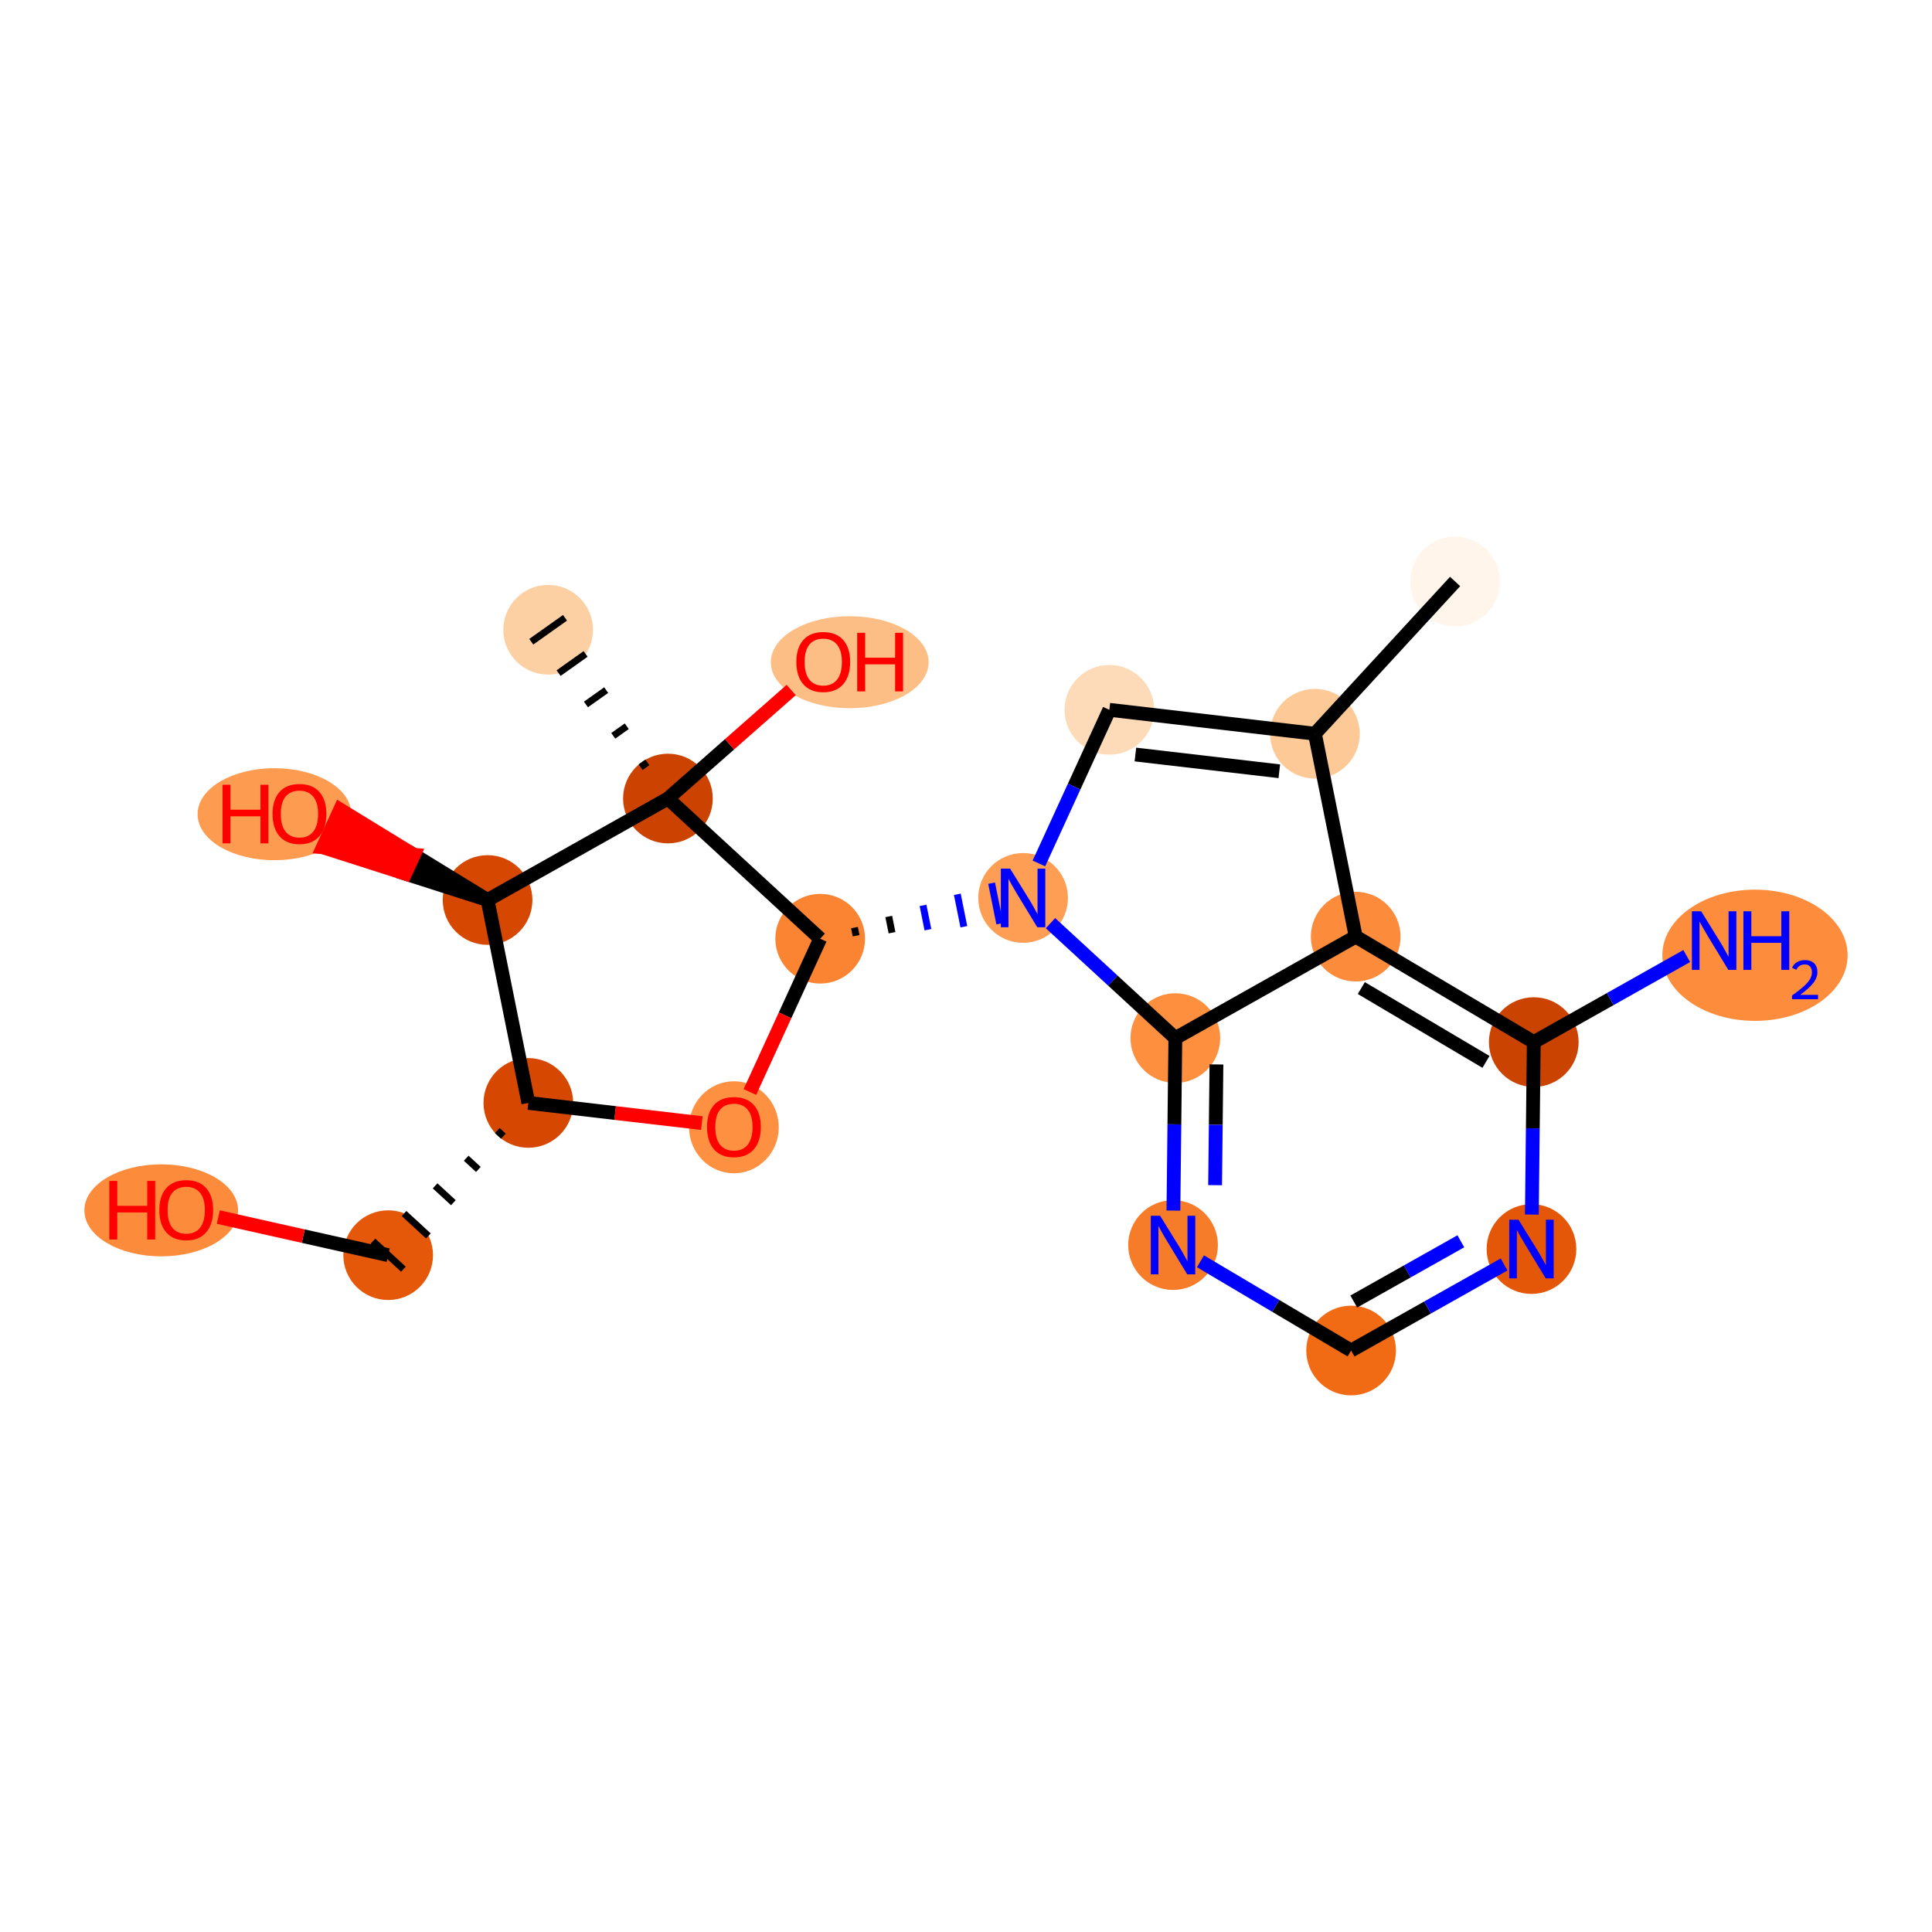 <?xml version='1.0' encoding='iso-8859-1'?>
<svg version='1.1' baseProfile='full'
              xmlns='http://www.w3.org/2000/svg'
                      xmlns:rdkit='http://www.rdkit.org/xml'
                      xmlns:xlink='http://www.w3.org/1999/xlink'
                  xml:space='preserve'
width='280px' height='280px' viewBox='0 0 280 280'>
<!-- END OF HEADER -->
<rect style='opacity:1.0;fill:#FFFFFF;stroke:none' width='280' height='280' x='0' y='0'> </rect>
<ellipse cx='210.884' cy='84.273' rx='5.999' ry='5.999'  style='fill:#FFF5EB;fill-rule:evenodd;stroke:#FFF5EB;stroke-width:1.0px;stroke-linecap:butt;stroke-linejoin:miter;stroke-opacity:1' />
<ellipse cx='190.568' cy='106.338' rx='5.999' ry='5.999'  style='fill:#FDC997;fill-rule:evenodd;stroke:#FDC997;stroke-width:1.0px;stroke-linecap:butt;stroke-linejoin:miter;stroke-opacity:1' />
<ellipse cx='160.776' cy='102.872' rx='5.999' ry='5.999'  style='fill:#FDDBB9;fill-rule:evenodd;stroke:#FDDBB9;stroke-width:1.0px;stroke-linecap:butt;stroke-linejoin:miter;stroke-opacity:1' />
<ellipse cx='148.273' cy='130.136' rx='5.999' ry='6.006'  style='fill:#FD9E54;fill-rule:evenodd;stroke:#FD9E54;stroke-width:1.0px;stroke-linecap:butt;stroke-linejoin:miter;stroke-opacity:1' />
<ellipse cx='118.867' cy='136.046' rx='5.999' ry='5.999'  style='fill:#FA8432;fill-rule:evenodd;stroke:#FA8432;stroke-width:1.0px;stroke-linecap:butt;stroke-linejoin:miter;stroke-opacity:1' />
<ellipse cx='106.364' cy='163.375' rx='5.999' ry='6.167'  style='fill:#FD9041;fill-rule:evenodd;stroke:#FD9041;stroke-width:1.0px;stroke-linecap:butt;stroke-linejoin:miter;stroke-opacity:1' />
<ellipse cx='76.572' cy='159.843' rx='5.999' ry='5.999'  style='fill:#D64701;fill-rule:evenodd;stroke:#D64701;stroke-width:1.0px;stroke-linecap:butt;stroke-linejoin:miter;stroke-opacity:1' />
<ellipse cx='56.256' cy='181.908' rx='5.999' ry='5.999'  style='fill:#E5580A;fill-rule:evenodd;stroke:#E5580A;stroke-width:1.0px;stroke-linecap:butt;stroke-linejoin:miter;stroke-opacity:1' />
<ellipse cx='23.366' cy='175.413' rx='10.638' ry='6.167'  style='fill:#FC8C3B;fill-rule:evenodd;stroke:#FC8C3B;stroke-width:1.0px;stroke-linecap:butt;stroke-linejoin:miter;stroke-opacity:1' />
<ellipse cx='70.662' cy='130.437' rx='5.999' ry='5.999'  style='fill:#D64701;fill-rule:evenodd;stroke:#D64701;stroke-width:1.0px;stroke-linecap:butt;stroke-linejoin:miter;stroke-opacity:1' />
<ellipse cx='39.775' cy='118' rx='10.638' ry='6.167'  style='fill:#FD9C51;fill-rule:evenodd;stroke:#FD9C51;stroke-width:1.0px;stroke-linecap:butt;stroke-linejoin:miter;stroke-opacity:1' />
<ellipse cx='96.802' cy='115.73' rx='5.999' ry='5.999'  style='fill:#CC4301;fill-rule:evenodd;stroke:#CC4301;stroke-width:1.0px;stroke-linecap:butt;stroke-linejoin:miter;stroke-opacity:1' />
<ellipse cx='79.442' cy='91.27' rx='5.999' ry='5.999'  style='fill:#FDD0A3;fill-rule:evenodd;stroke:#FDD0A3;stroke-width:1.0px;stroke-linecap:butt;stroke-linejoin:miter;stroke-opacity:1' />
<ellipse cx='123.146' cy='95.975' rx='10.935' ry='6.167'  style='fill:#FDBE85;fill-rule:evenodd;stroke:#FDBE85;stroke-width:1.0px;stroke-linecap:butt;stroke-linejoin:miter;stroke-opacity:1' />
<ellipse cx='170.338' cy='150.451' rx='5.999' ry='5.999'  style='fill:#FD8F3F;fill-rule:evenodd;stroke:#FD8F3F;stroke-width:1.0px;stroke-linecap:butt;stroke-linejoin:miter;stroke-opacity:1' />
<ellipse cx='170.006' cy='180.443' rx='5.999' ry='6.006'  style='fill:#F77C29;fill-rule:evenodd;stroke:#F77C29;stroke-width:1.0px;stroke-linecap:butt;stroke-linejoin:miter;stroke-opacity:1' />
<ellipse cx='195.813' cy='195.727' rx='5.999' ry='5.999'  style='fill:#F16A14;fill-rule:evenodd;stroke:#F16A14;stroke-width:1.0px;stroke-linecap:butt;stroke-linejoin:miter;stroke-opacity:1' />
<ellipse cx='221.953' cy='181.02' rx='5.999' ry='6.006'  style='fill:#E45709;fill-rule:evenodd;stroke:#E45709;stroke-width:1.0px;stroke-linecap:butt;stroke-linejoin:miter;stroke-opacity:1' />
<ellipse cx='222.286' cy='151.028' rx='5.999' ry='5.999'  style='fill:#CB4301;fill-rule:evenodd;stroke:#CB4301;stroke-width:1.0px;stroke-linecap:butt;stroke-linejoin:miter;stroke-opacity:1' />
<ellipse cx='254.345' cy='138.444' rx='12.927' ry='9.009'  style='fill:#FD8D3C;fill-rule:evenodd;stroke:#FD8D3C;stroke-width:1.0px;stroke-linecap:butt;stroke-linejoin:miter;stroke-opacity:1' />
<ellipse cx='196.478' cy='135.744' rx='5.999' ry='5.999'  style='fill:#FC8C3B;fill-rule:evenodd;stroke:#FC8C3B;stroke-width:1.0px;stroke-linecap:butt;stroke-linejoin:miter;stroke-opacity:1' />
<path class='bond-0 atom-0 atom-1' d='M 210.884,84.273 L 190.568,106.338' style='fill:none;fill-rule:evenodd;stroke:#000000;stroke-width:2.0px;stroke-linecap:butt;stroke-linejoin:miter;stroke-opacity:1' />
<path class='bond-1 atom-1 atom-2' d='M 190.568,106.338 L 160.776,102.872' style='fill:none;fill-rule:evenodd;stroke:#000000;stroke-width:2.0px;stroke-linecap:butt;stroke-linejoin:miter;stroke-opacity:1' />
<path class='bond-1 atom-1 atom-2' d='M 185.406,111.777 L 164.551,109.351' style='fill:none;fill-rule:evenodd;stroke:#000000;stroke-width:2.0px;stroke-linecap:butt;stroke-linejoin:miter;stroke-opacity:1' />
<path class='bond-20 atom-20 atom-1' d='M 196.478,135.744 L 190.568,106.338' style='fill:none;fill-rule:evenodd;stroke:#000000;stroke-width:2.0px;stroke-linecap:butt;stroke-linejoin:miter;stroke-opacity:1' />
<path class='bond-2 atom-2 atom-3' d='M 160.776,102.872 L 155.67,114.005' style='fill:none;fill-rule:evenodd;stroke:#000000;stroke-width:2.0px;stroke-linecap:butt;stroke-linejoin:miter;stroke-opacity:1' />
<path class='bond-2 atom-2 atom-3' d='M 155.67,114.005 L 150.564,125.139' style='fill:none;fill-rule:evenodd;stroke:#0000FF;stroke-width:2.0px;stroke-linecap:butt;stroke-linejoin:miter;stroke-opacity:1' />
<path class='bond-3 atom-4 atom-3' d='M 124.072,135.611 L 123.836,134.435' style='fill:none;fill-rule:evenodd;stroke:#000000;stroke-width:1.0px;stroke-linecap:butt;stroke-linejoin:miter;stroke-opacity:1' />
<path class='bond-3 atom-4 atom-3' d='M 129.277,135.177 L 128.805,132.825' style='fill:none;fill-rule:evenodd;stroke:#000000;stroke-width:1.0px;stroke-linecap:butt;stroke-linejoin:miter;stroke-opacity:1' />
<path class='bond-3 atom-4 atom-3' d='M 134.483,134.743 L 133.773,131.214' style='fill:none;fill-rule:evenodd;stroke:#0000FF;stroke-width:1.0px;stroke-linecap:butt;stroke-linejoin:miter;stroke-opacity:1' />
<path class='bond-3 atom-4 atom-3' d='M 139.688,134.309 L 138.742,129.604' style='fill:none;fill-rule:evenodd;stroke:#0000FF;stroke-width:1.0px;stroke-linecap:butt;stroke-linejoin:miter;stroke-opacity:1' />
<path class='bond-3 atom-4 atom-3' d='M 144.893,133.874 L 143.711,127.993' style='fill:none;fill-rule:evenodd;stroke:#0000FF;stroke-width:1.0px;stroke-linecap:butt;stroke-linejoin:miter;stroke-opacity:1' />
<path class='bond-13 atom-3 atom-14' d='M 152.244,133.792 L 161.291,142.122' style='fill:none;fill-rule:evenodd;stroke:#0000FF;stroke-width:2.0px;stroke-linecap:butt;stroke-linejoin:miter;stroke-opacity:1' />
<path class='bond-13 atom-3 atom-14' d='M 161.291,142.122 L 170.338,150.451' style='fill:none;fill-rule:evenodd;stroke:#000000;stroke-width:2.0px;stroke-linecap:butt;stroke-linejoin:miter;stroke-opacity:1' />
<path class='bond-4 atom-4 atom-5' d='M 118.867,136.046 L 113.773,147.155' style='fill:none;fill-rule:evenodd;stroke:#000000;stroke-width:2.0px;stroke-linecap:butt;stroke-linejoin:miter;stroke-opacity:1' />
<path class='bond-4 atom-4 atom-5' d='M 113.773,147.155 L 108.678,158.264' style='fill:none;fill-rule:evenodd;stroke:#FF0000;stroke-width:2.0px;stroke-linecap:butt;stroke-linejoin:miter;stroke-opacity:1' />
<path class='bond-21 atom-11 atom-4' d='M 96.802,115.73 L 118.867,136.046' style='fill:none;fill-rule:evenodd;stroke:#000000;stroke-width:2.0px;stroke-linecap:butt;stroke-linejoin:miter;stroke-opacity:1' />
<path class='bond-5 atom-5 atom-6' d='M 101.715,162.768 L 89.144,161.306' style='fill:none;fill-rule:evenodd;stroke:#FF0000;stroke-width:2.0px;stroke-linecap:butt;stroke-linejoin:miter;stroke-opacity:1' />
<path class='bond-5 atom-5 atom-6' d='M 89.144,161.306 L 76.572,159.843' style='fill:none;fill-rule:evenodd;stroke:#000000;stroke-width:2.0px;stroke-linecap:butt;stroke-linejoin:miter;stroke-opacity:1' />
<path class='bond-6 atom-6 atom-7' d='M 72.067,163.85 L 72.95,164.662' style='fill:none;fill-rule:evenodd;stroke:#000000;stroke-width:1.0px;stroke-linecap:butt;stroke-linejoin:miter;stroke-opacity:1' />
<path class='bond-6 atom-6 atom-7' d='M 67.563,167.857 L 69.328,169.482' style='fill:none;fill-rule:evenodd;stroke:#000000;stroke-width:1.0px;stroke-linecap:butt;stroke-linejoin:miter;stroke-opacity:1' />
<path class='bond-6 atom-6 atom-7' d='M 63.058,171.863 L 65.706,174.301' style='fill:none;fill-rule:evenodd;stroke:#000000;stroke-width:1.0px;stroke-linecap:butt;stroke-linejoin:miter;stroke-opacity:1' />
<path class='bond-6 atom-6 atom-7' d='M 58.554,175.87 L 62.084,179.121' style='fill:none;fill-rule:evenodd;stroke:#000000;stroke-width:1.0px;stroke-linecap:butt;stroke-linejoin:miter;stroke-opacity:1' />
<path class='bond-6 atom-6 atom-7' d='M 54.049,179.877 L 58.462,183.94' style='fill:none;fill-rule:evenodd;stroke:#000000;stroke-width:1.0px;stroke-linecap:butt;stroke-linejoin:miter;stroke-opacity:1' />
<path class='bond-8 atom-6 atom-9' d='M 76.572,159.843 L 70.662,130.437' style='fill:none;fill-rule:evenodd;stroke:#000000;stroke-width:2.0px;stroke-linecap:butt;stroke-linejoin:miter;stroke-opacity:1' />
<path class='bond-7 atom-7 atom-8' d='M 56.256,181.908 L 43.947,179.149' style='fill:none;fill-rule:evenodd;stroke:#000000;stroke-width:2.0px;stroke-linecap:butt;stroke-linejoin:miter;stroke-opacity:1' />
<path class='bond-7 atom-7 atom-8' d='M 43.947,179.149 L 31.638,176.389' style='fill:none;fill-rule:evenodd;stroke:#FF0000;stroke-width:2.0px;stroke-linecap:butt;stroke-linejoin:miter;stroke-opacity:1' />
<path class='bond-9 atom-9 atom-10' d='M 70.662,130.437 L 59.98,123.889 L 58.729,126.615 Z' style='fill:#000000;fill-rule:evenodd;fill-opacity:1;stroke:#000000;stroke-width:2.0px;stroke-linecap:butt;stroke-linejoin:miter;stroke-opacity:1;' />
<path class='bond-9 atom-9 atom-10' d='M 59.98,123.889 L 46.797,122.793 L 49.298,117.34 Z' style='fill:#FF0000;fill-rule:evenodd;fill-opacity:1;stroke:#FF0000;stroke-width:2.0px;stroke-linecap:butt;stroke-linejoin:miter;stroke-opacity:1;' />
<path class='bond-9 atom-9 atom-10' d='M 59.98,123.889 L 58.729,126.615 L 46.797,122.793 Z' style='fill:#FF0000;fill-rule:evenodd;fill-opacity:1;stroke:#FF0000;stroke-width:2.0px;stroke-linecap:butt;stroke-linejoin:miter;stroke-opacity:1;' />
<path class='bond-10 atom-9 atom-11' d='M 70.662,130.437 L 96.802,115.73' style='fill:none;fill-rule:evenodd;stroke:#000000;stroke-width:2.0px;stroke-linecap:butt;stroke-linejoin:miter;stroke-opacity:1' />
<path class='bond-11 atom-11 atom-12' d='M 93.819,110.491 L 92.841,111.185' style='fill:none;fill-rule:evenodd;stroke:#000000;stroke-width:1.0px;stroke-linecap:butt;stroke-linejoin:miter;stroke-opacity:1' />
<path class='bond-11 atom-11 atom-12' d='M 90.836,105.252 L 88.88,106.64' style='fill:none;fill-rule:evenodd;stroke:#000000;stroke-width:1.0px;stroke-linecap:butt;stroke-linejoin:miter;stroke-opacity:1' />
<path class='bond-11 atom-11 atom-12' d='M 87.854,100.013 L 84.919,102.096' style='fill:none;fill-rule:evenodd;stroke:#000000;stroke-width:1.0px;stroke-linecap:butt;stroke-linejoin:miter;stroke-opacity:1' />
<path class='bond-11 atom-11 atom-12' d='M 84.871,94.773 L 80.957,97.551' style='fill:none;fill-rule:evenodd;stroke:#000000;stroke-width:1.0px;stroke-linecap:butt;stroke-linejoin:miter;stroke-opacity:1' />
<path class='bond-11 atom-11 atom-12' d='M 81.888,89.534 L 76.996,93.006' style='fill:none;fill-rule:evenodd;stroke:#000000;stroke-width:1.0px;stroke-linecap:butt;stroke-linejoin:miter;stroke-opacity:1' />
<path class='bond-12 atom-11 atom-13' d='M 96.802,115.73 L 105.733,107.866' style='fill:none;fill-rule:evenodd;stroke:#000000;stroke-width:2.0px;stroke-linecap:butt;stroke-linejoin:miter;stroke-opacity:1' />
<path class='bond-12 atom-11 atom-13' d='M 105.733,107.866 L 114.664,100.002' style='fill:none;fill-rule:evenodd;stroke:#FF0000;stroke-width:2.0px;stroke-linecap:butt;stroke-linejoin:miter;stroke-opacity:1' />
<path class='bond-14 atom-14 atom-15' d='M 170.338,150.451 L 170.2,162.949' style='fill:none;fill-rule:evenodd;stroke:#000000;stroke-width:2.0px;stroke-linecap:butt;stroke-linejoin:miter;stroke-opacity:1' />
<path class='bond-14 atom-14 atom-15' d='M 170.2,162.949 L 170.061,175.446' style='fill:none;fill-rule:evenodd;stroke:#0000FF;stroke-width:2.0px;stroke-linecap:butt;stroke-linejoin:miter;stroke-opacity:1' />
<path class='bond-14 atom-14 atom-15' d='M 176.295,154.267 L 176.198,163.015' style='fill:none;fill-rule:evenodd;stroke:#000000;stroke-width:2.0px;stroke-linecap:butt;stroke-linejoin:miter;stroke-opacity:1' />
<path class='bond-14 atom-14 atom-15' d='M 176.198,163.015 L 176.101,171.764' style='fill:none;fill-rule:evenodd;stroke:#0000FF;stroke-width:2.0px;stroke-linecap:butt;stroke-linejoin:miter;stroke-opacity:1' />
<path class='bond-22 atom-20 atom-14' d='M 196.478,135.744 L 170.338,150.451' style='fill:none;fill-rule:evenodd;stroke:#000000;stroke-width:2.0px;stroke-linecap:butt;stroke-linejoin:miter;stroke-opacity:1' />
<path class='bond-15 atom-15 atom-16' d='M 173.977,182.795 L 184.895,189.261' style='fill:none;fill-rule:evenodd;stroke:#0000FF;stroke-width:2.0px;stroke-linecap:butt;stroke-linejoin:miter;stroke-opacity:1' />
<path class='bond-15 atom-15 atom-16' d='M 184.895,189.261 L 195.813,195.727' style='fill:none;fill-rule:evenodd;stroke:#000000;stroke-width:2.0px;stroke-linecap:butt;stroke-linejoin:miter;stroke-opacity:1' />
<path class='bond-16 atom-16 atom-17' d='M 195.813,195.727 L 206.897,189.491' style='fill:none;fill-rule:evenodd;stroke:#000000;stroke-width:2.0px;stroke-linecap:butt;stroke-linejoin:miter;stroke-opacity:1' />
<path class='bond-16 atom-16 atom-17' d='M 206.897,189.491 L 217.982,183.254' style='fill:none;fill-rule:evenodd;stroke:#0000FF;stroke-width:2.0px;stroke-linecap:butt;stroke-linejoin:miter;stroke-opacity:1' />
<path class='bond-16 atom-16 atom-17' d='M 196.197,188.628 L 203.956,184.263' style='fill:none;fill-rule:evenodd;stroke:#000000;stroke-width:2.0px;stroke-linecap:butt;stroke-linejoin:miter;stroke-opacity:1' />
<path class='bond-16 atom-16 atom-17' d='M 203.956,184.263 L 211.715,179.897' style='fill:none;fill-rule:evenodd;stroke:#0000FF;stroke-width:2.0px;stroke-linecap:butt;stroke-linejoin:miter;stroke-opacity:1' />
<path class='bond-17 atom-17 atom-18' d='M 222.008,176.023 L 222.147,163.525' style='fill:none;fill-rule:evenodd;stroke:#0000FF;stroke-width:2.0px;stroke-linecap:butt;stroke-linejoin:miter;stroke-opacity:1' />
<path class='bond-17 atom-17 atom-18' d='M 222.147,163.525 L 222.286,151.028' style='fill:none;fill-rule:evenodd;stroke:#000000;stroke-width:2.0px;stroke-linecap:butt;stroke-linejoin:miter;stroke-opacity:1' />
<path class='bond-18 atom-18 atom-19' d='M 222.286,151.028 L 233.37,144.791' style='fill:none;fill-rule:evenodd;stroke:#000000;stroke-width:2.0px;stroke-linecap:butt;stroke-linejoin:miter;stroke-opacity:1' />
<path class='bond-18 atom-18 atom-19' d='M 233.37,144.791 L 244.455,138.555' style='fill:none;fill-rule:evenodd;stroke:#0000FF;stroke-width:2.0px;stroke-linecap:butt;stroke-linejoin:miter;stroke-opacity:1' />
<path class='bond-19 atom-18 atom-20' d='M 222.286,151.028 L 196.478,135.744' style='fill:none;fill-rule:evenodd;stroke:#000000;stroke-width:2.0px;stroke-linecap:butt;stroke-linejoin:miter;stroke-opacity:1' />
<path class='bond-19 atom-18 atom-20' d='M 215.358,153.897 L 197.293,143.198' style='fill:none;fill-rule:evenodd;stroke:#000000;stroke-width:2.0px;stroke-linecap:butt;stroke-linejoin:miter;stroke-opacity:1' />
<path  class='atom-3' d='M 146.395 125.888
L 149.179 130.388
Q 149.455 130.831, 149.899 131.635
Q 150.342 132.439, 150.366 132.487
L 150.366 125.888
L 151.494 125.888
L 151.494 134.383
L 150.33 134.383
L 147.343 129.464
Q 146.995 128.888, 146.623 128.228
Q 146.263 127.568, 146.155 127.364
L 146.155 134.383
L 145.052 134.383
L 145.052 125.888
L 146.395 125.888
' fill='#0000FF'/>
<path  class='atom-5' d='M 102.465 163.333
Q 102.465 161.293, 103.473 160.154
Q 104.481 159.014, 106.364 159.014
Q 108.248 159.014, 109.256 160.154
Q 110.264 161.293, 110.264 163.333
Q 110.264 165.397, 109.244 166.572
Q 108.224 167.736, 106.364 167.736
Q 104.493 167.736, 103.473 166.572
Q 102.465 165.409, 102.465 163.333
M 106.364 166.776
Q 107.66 166.776, 108.356 165.912
Q 109.064 165.037, 109.064 163.333
Q 109.064 161.665, 108.356 160.826
Q 107.66 159.974, 106.364 159.974
Q 105.069 159.974, 104.361 160.814
Q 103.665 161.653, 103.665 163.333
Q 103.665 165.049, 104.361 165.912
Q 105.069 166.776, 106.364 166.776
' fill='#FF0000'/>
<path  class='atom-8' d='M 15.843 171.148
L 16.995 171.148
L 16.995 174.759
L 21.338 174.759
L 21.338 171.148
L 22.49 171.148
L 22.49 179.642
L 21.338 179.642
L 21.338 175.719
L 16.995 175.719
L 16.995 179.642
L 15.843 179.642
L 15.843 171.148
' fill='#FF0000'/>
<path  class='atom-8' d='M 23.09 175.371
Q 23.09 173.332, 24.097 172.192
Q 25.105 171.052, 26.989 171.052
Q 28.872 171.052, 29.88 172.192
Q 30.888 173.332, 30.888 175.371
Q 30.888 177.435, 29.868 178.611
Q 28.848 179.774, 26.989 179.774
Q 25.117 179.774, 24.097 178.611
Q 23.09 177.447, 23.09 175.371
M 26.989 178.814
Q 28.285 178.814, 28.98 177.951
Q 29.688 177.075, 29.688 175.371
Q 29.688 173.704, 28.98 172.864
Q 28.285 172.012, 26.989 172.012
Q 25.693 172.012, 24.985 172.852
Q 24.289 173.692, 24.289 175.371
Q 24.289 177.087, 24.985 177.951
Q 25.693 178.814, 26.989 178.814
' fill='#FF0000'/>
<path  class='atom-10' d='M 32.253 113.735
L 33.404 113.735
L 33.404 117.347
L 37.748 117.347
L 37.748 113.735
L 38.899 113.735
L 38.899 122.23
L 37.748 122.23
L 37.748 118.306
L 33.404 118.306
L 33.404 122.23
L 32.253 122.23
L 32.253 113.735
' fill='#FF0000'/>
<path  class='atom-10' d='M 39.499 117.959
Q 39.499 115.919, 40.507 114.779
Q 41.515 113.639, 43.398 113.639
Q 45.282 113.639, 46.29 114.779
Q 47.297 115.919, 47.297 117.959
Q 47.297 120.022, 46.278 121.198
Q 45.258 122.362, 43.398 122.362
Q 41.527 122.362, 40.507 121.198
Q 39.499 120.034, 39.499 117.959
M 43.398 121.402
Q 44.694 121.402, 45.39 120.538
Q 46.098 119.662, 46.098 117.959
Q 46.098 116.291, 45.39 115.451
Q 44.694 114.599, 43.398 114.599
Q 42.103 114.599, 41.395 115.439
Q 40.699 116.279, 40.699 117.959
Q 40.699 119.674, 41.395 120.538
Q 42.103 121.402, 43.398 121.402
' fill='#FF0000'/>
<path  class='atom-13' d='M 115.414 95.933
Q 115.414 93.893, 116.421 92.753
Q 117.429 91.614, 119.313 91.614
Q 121.196 91.614, 122.204 92.753
Q 123.212 93.893, 123.212 95.933
Q 123.212 97.996, 122.192 99.172
Q 121.172 100.336, 119.313 100.336
Q 117.441 100.336, 116.421 99.172
Q 115.414 98.008, 115.414 95.933
M 119.313 99.376
Q 120.609 99.376, 121.304 98.512
Q 122.012 97.636, 122.012 95.933
Q 122.012 94.265, 121.304 93.425
Q 120.609 92.573, 119.313 92.573
Q 118.017 92.573, 117.309 93.413
Q 116.613 94.253, 116.613 95.933
Q 116.613 97.648, 117.309 98.512
Q 118.017 99.376, 119.313 99.376
' fill='#FF0000'/>
<path  class='atom-13' d='M 124.232 91.71
L 125.384 91.71
L 125.384 95.321
L 129.727 95.321
L 129.727 91.71
L 130.878 91.71
L 130.878 100.204
L 129.727 100.204
L 129.727 96.281
L 125.384 96.281
L 125.384 100.204
L 124.232 100.204
L 124.232 91.71
' fill='#FF0000'/>
<path  class='atom-15' d='M 168.128 176.196
L 170.911 180.695
Q 171.187 181.139, 171.631 181.943
Q 172.075 182.747, 172.099 182.795
L 172.099 176.196
L 173.227 176.196
L 173.227 184.69
L 172.063 184.69
L 169.076 179.771
Q 168.728 179.195, 168.356 178.536
Q 167.996 177.876, 167.888 177.672
L 167.888 184.69
L 166.784 184.69
L 166.784 176.196
L 168.128 176.196
' fill='#0000FF'/>
<path  class='atom-17' d='M 220.075 176.773
L 222.859 181.272
Q 223.135 181.716, 223.578 182.519
Q 224.022 183.323, 224.046 183.371
L 224.046 176.773
L 225.174 176.773
L 225.174 185.267
L 224.01 185.267
L 221.023 180.348
Q 220.675 179.772, 220.303 179.112
Q 219.943 178.452, 219.835 178.248
L 219.835 185.267
L 218.731 185.267
L 218.731 176.773
L 220.075 176.773
' fill='#0000FF'/>
<path  class='atom-19' d='M 246.548 132.073
L 249.332 136.572
Q 249.608 137.016, 250.051 137.82
Q 250.495 138.624, 250.519 138.672
L 250.519 132.073
L 251.647 132.073
L 251.647 140.567
L 250.483 140.567
L 247.496 135.648
Q 247.148 135.073, 246.776 134.413
Q 246.416 133.753, 246.308 133.549
L 246.308 140.567
L 245.204 140.567
L 245.204 132.073
L 246.548 132.073
' fill='#0000FF'/>
<path  class='atom-19' d='M 252.667 132.073
L 253.819 132.073
L 253.819 135.684
L 258.162 135.684
L 258.162 132.073
L 259.313 132.073
L 259.313 140.567
L 258.162 140.567
L 258.162 136.644
L 253.819 136.644
L 253.819 140.567
L 252.667 140.567
L 252.667 132.073
' fill='#0000FF'/>
<path  class='atom-19' d='M 259.725 140.269
Q 259.931 139.739, 260.422 139.446
Q 260.913 139.145, 261.594 139.145
Q 262.441 139.145, 262.916 139.604
Q 263.391 140.064, 263.391 140.879
Q 263.391 141.711, 262.774 142.487
Q 262.164 143.263, 260.897 144.181
L 263.486 144.181
L 263.486 144.815
L 259.709 144.815
L 259.709 144.284
Q 260.755 143.54, 261.372 142.985
Q 261.998 142.431, 262.299 141.932
Q 262.6 141.433, 262.6 140.919
Q 262.6 140.38, 262.33 140.079
Q 262.061 139.778, 261.594 139.778
Q 261.143 139.778, 260.842 139.961
Q 260.541 140.143, 260.327 140.547
L 259.725 140.269
' fill='#0000FF'/>
</svg>
